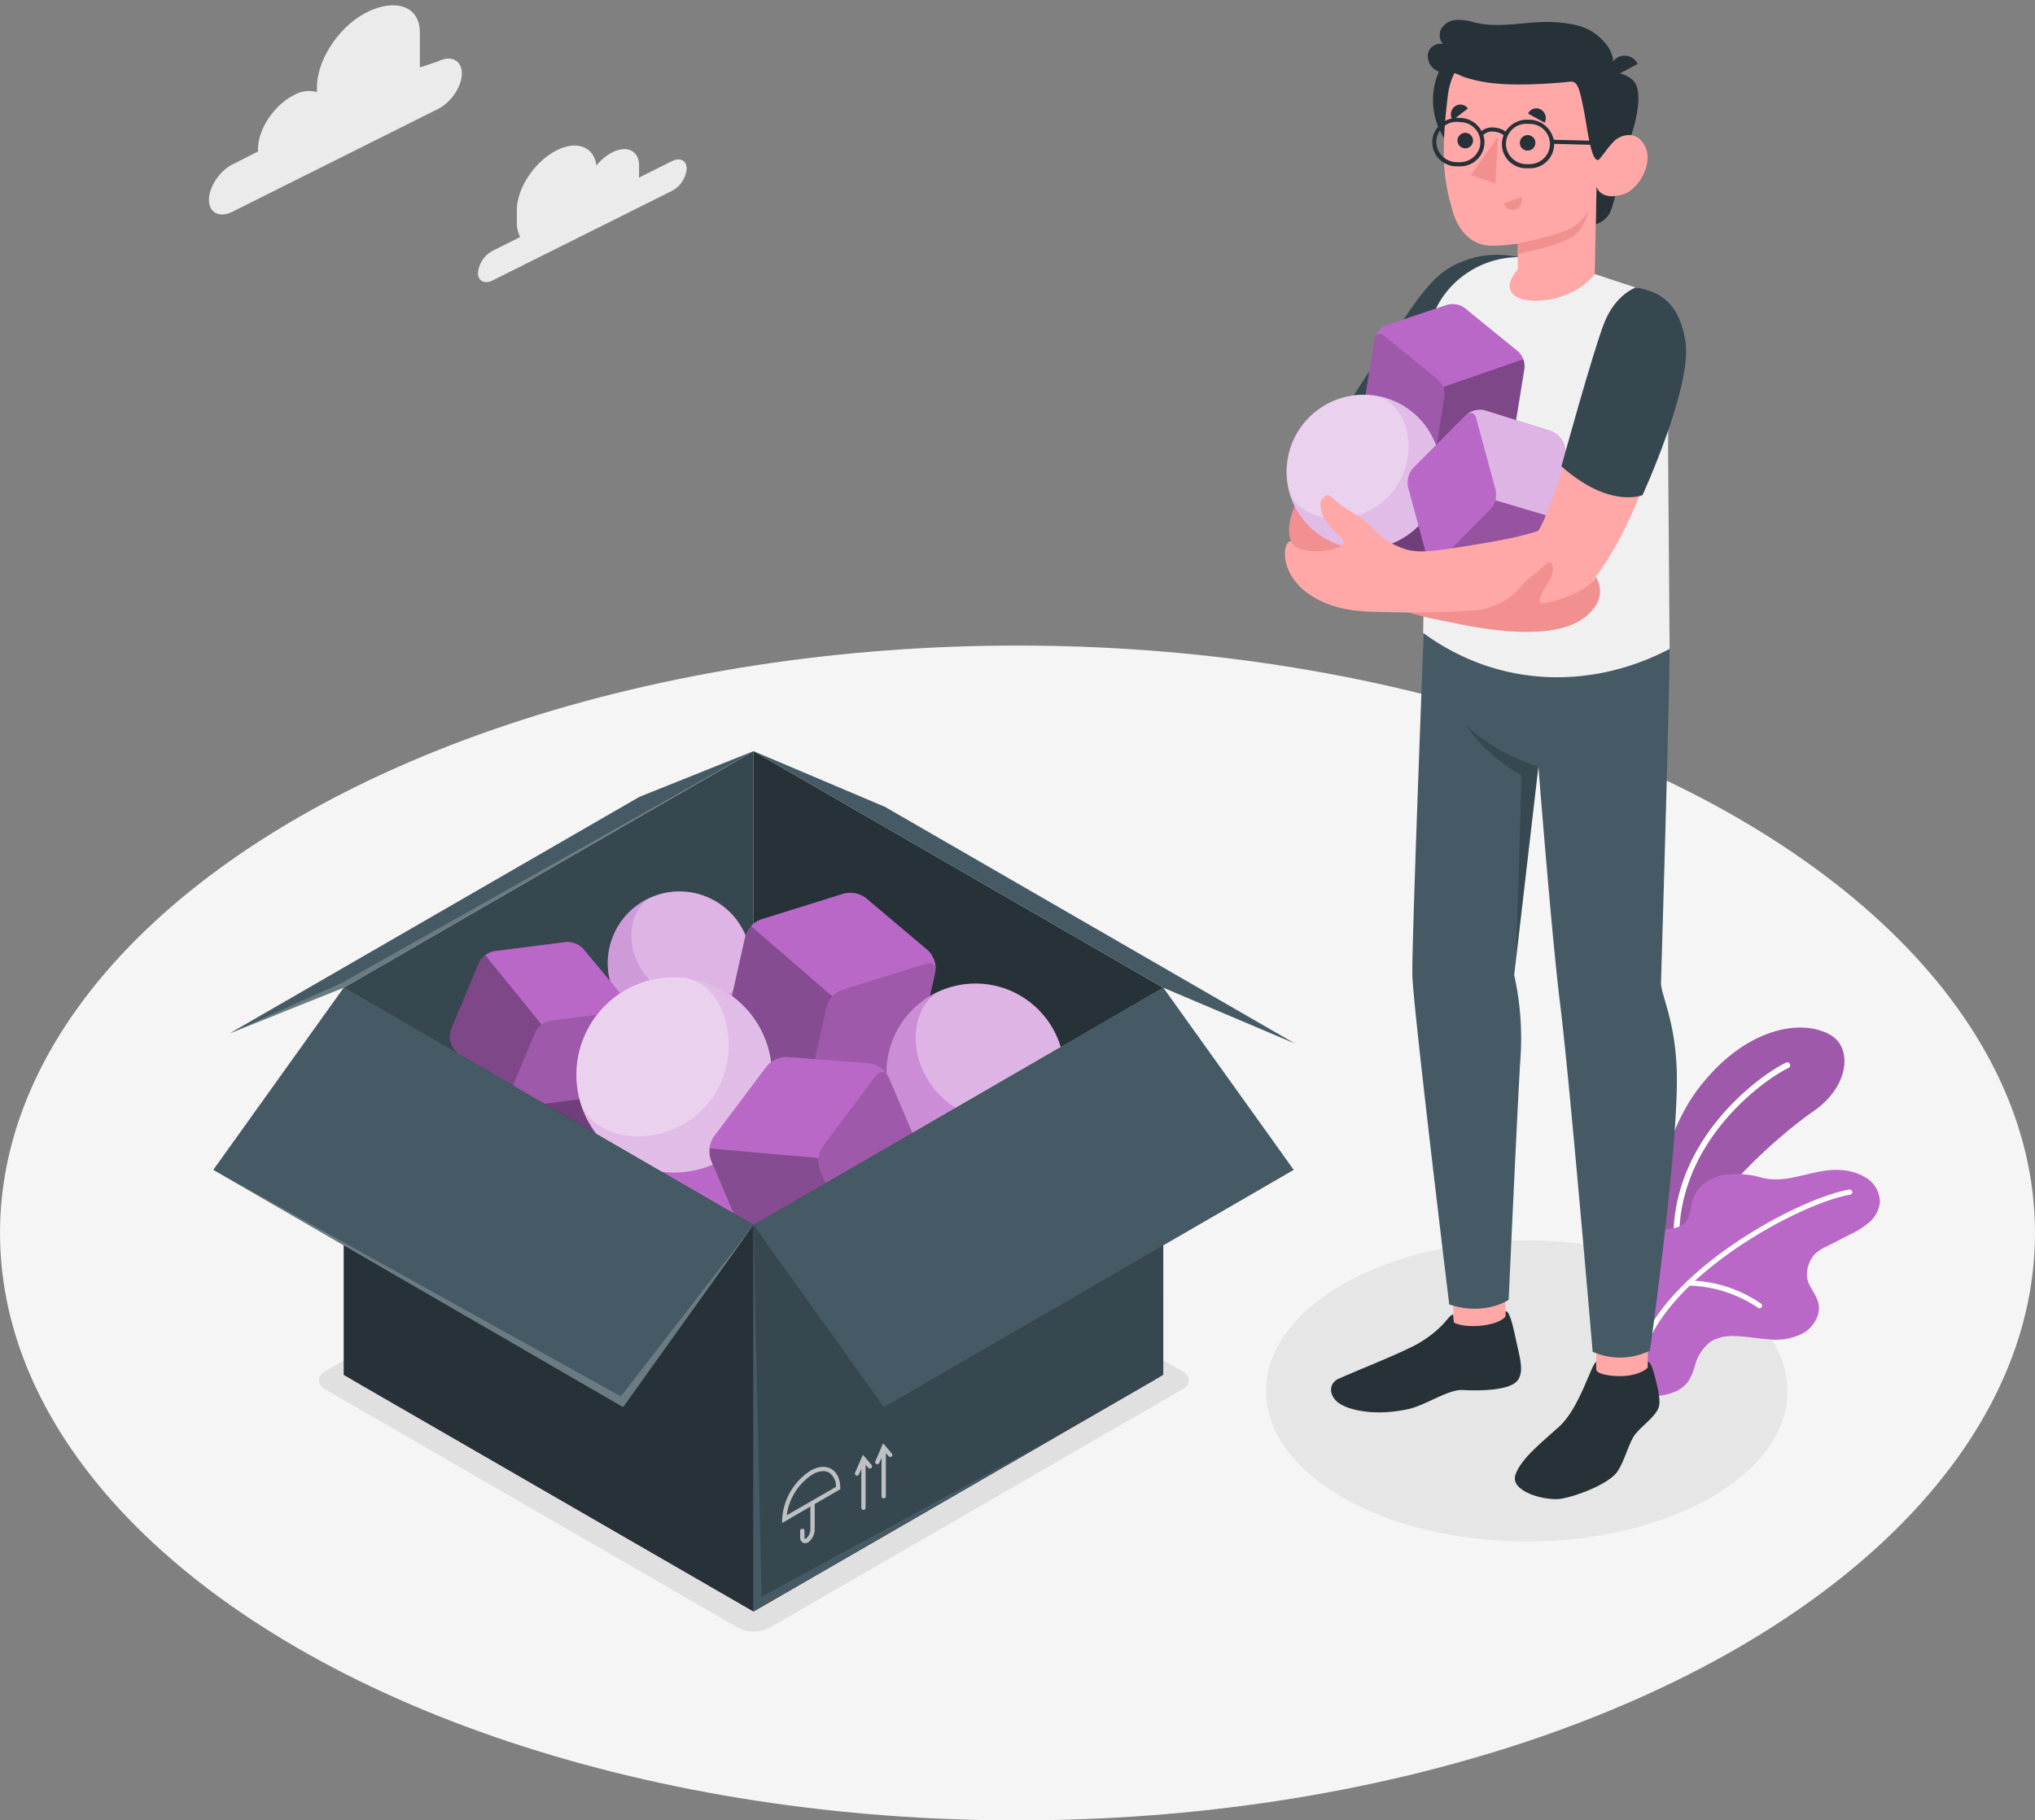 <svg xmlns="http://www.w3.org/2000/svg" width="649.966" height="581.453" viewBox="0 0 649.966 581.453">
  <rect x="0" y="0" width="649.966" height="581.453" fill="#808080" stroke="none"/>
  <g id="warehouse-artwork" transform="translate(-15.99 -51.585)">
    <g id="freepik--Floor--inject-16" transform="translate(15.99 257.784)">
      <ellipse id="freepik--floor--inject-16-2" data-name="freepik--floor--inject-16" cx="324.983" cy="187.627" rx="324.983" ry="187.627" transform="translate(0 0)" fill="#f5f5f5"/>
    </g>
    <g id="freepik--Shadows--inject-16" transform="translate(117.823 412.224)">
      <ellipse id="freepik--Shadow--inject-16" cx="83.268" cy="48.074" rx="83.268" ry="48.074" transform="translate(302.532 35.562)" fill="#e6e6e6"/>
      <path id="freepik--shadow--inject-16-2" data-name="freepik--shadow--inject-16" d="M365.947,397.377,234.125,473.5a11.164,11.164,0,0,1-10.093,0L92.21,397.377c-2.746-1.607-2.746-4.216,0-5.822l131.822-76.127a11.164,11.164,0,0,1,10.093,0l131.822,76.127C368.693,393.161,368.693,395.771,365.947,397.377Z" transform="translate(-90.15 -314.222)" fill="#e0e0e0"/>
    </g>
    <g id="freepik--Cloud--inject-16" transform="translate(82.725 53.287)">
      <g id="freepik--Clouds--inject-16">
        <path id="Path_51" data-name="Path 51" d="M137.779,70.724l-5.822,1.95V61.565c0-8.8-8.115-10.917-16.917-6.522h0c-8.8,4.408-15.942,15.1-15.942,23.92v1.565a9.612,9.612,0,0,0-7.388.989h0C85.366,84.73,80.258,92.434,80.258,98.764v.742l-8.115,4.119c-4.119,2.087-7.552,7.168-7.552,11.328s3.378,5.863,7.552,3.776l65.664-32.818c4.119-2.087,7.552-7.168,7.552-11.342S141.953,68.637,137.779,70.724Z" transform="translate(-64.59 -52.825)" fill="#ebebeb"/>
        <path id="Path_52" data-name="Path 52" d="M189.085,90.436l-10.546,5.273c0-.412.082-.81.082-1.208v-2.65c0-4.71-3.817-6.619-8.527-4.257A15.709,15.709,0,0,0,165,91.823c-.769-5.918-6.138-8.129-12.647-4.875-7.058,3.529-12.77,12.1-12.77,19.142v3.968a9.282,9.282,0,0,0,1.085,4.586l-8.761,4.38a8.9,8.9,0,0,0-4.737,7.1c0,2.609,2.115,3.68,4.737,2.362l57.178-28.548a8.9,8.9,0,0,0,4.737-7.1C193.823,90.189,191.694,89.132,189.085,90.436Z" transform="translate(-41.238 -40.652)" fill="#ebebeb"/>
      </g>
    </g>
    <g id="freepik--Plants--inject-16" transform="translate(530.94 379.802)">
      <path id="Path_53" data-name="Path 53" d="M398.78,366.339s1.538-35.949,16.6-55.942,33.532-22.877,42.7-17.247c6.673,4.119,5.781,16.272-5.795,24.236s-33.848,28.177-37.336,41.4Z" transform="translate(-388.102 -290.61)" fill="#ba68c8"/>
      <path id="Path_54" data-name="Path 54" d="M398.78,366.339s1.538-35.949,16.6-55.942,33.532-22.877,42.7-17.247c6.673,4.119,5.781,16.272-5.795,24.236s-33.848,28.177-37.336,41.4Z" transform="translate(-388.102 -290.61)" opacity="0.15"/>
      <path id="Path_55" data-name="Path 55" d="M406.282,358.074a.906.906,0,0,0,.865-.961c-1.565-32.612,27.037-52.949,34.837-56.629a.948.948,0,0,0,.439-1.25.92.92,0,0,0-1.236-.439c-7.992,3.762-37.487,24.717-35.88,58.373a.934.934,0,0,0,.975.893Z" transform="translate(-385.69 -287.59)" fill="#fff"/>
      <path id="Path_56" data-name="Path 56" d="M408.849,342.63c2.087-.288,4.119-.659,5.493-2.183,1.758-1.936,1.607-4.875,2.417-7.346,1.373-4.119,5.328-6.866,9.516-7.7a28.7,28.7,0,0,1,12.7.865c8.39,2.06,16.478-3.1,24.868-2.5a16.863,16.863,0,0,1,8.514,2.664,9.118,9.118,0,0,1,4.119,7.635A9.8,9.8,0,0,1,473,340.53a28.535,28.535,0,0,1-6.371,3.982l-7.374,3.762a13.275,13.275,0,0,0-3.433,2.224,9.75,9.75,0,0,0-2.568,7.854c.563,2.829,2.87,5.026,3.556,7.813.906,3.653-1.373,7.566-4.545,9.543a18.7,18.7,0,0,1-10.985,2.142c-3.762-.22-7.5-.975-11.26-1.044a13.5,13.5,0,0,0-7.346,1.593,13.649,13.649,0,0,0-5.163,7.511,20.063,20.063,0,0,1-2.307,5.493,10.711,10.711,0,0,1-5.012,3.488,17.041,17.041,0,0,1-11.754,0c-3.1-1.195-4.628-4.71-5.795-7.745a27,27,0,0,1-1.634-9.942,63.564,63.564,0,0,1,5.795-25.238c1.744-3.653,4.284-7.291,8.129-8.555a24.188,24.188,0,0,1,3.913-.783Z" transform="translate(-391.004 -278.257)" fill="#ba68c8"/>
      <path id="Path_57" data-name="Path 57" d="M398.275,380.07a.81.81,0,0,0,.783-.549c8.774-25.17,50.312-47.072,65.5-49.584a.827.827,0,1,0-.261-1.634c-15.475,2.554-57.837,24.936-66.8,50.669a.838.838,0,0,0,.508,1.057Z" transform="translate(-388.6 -276.549)" fill="#fff"/>
      <path id="Path_58" data-name="Path 58" d="M431.6,358.338a.824.824,0,0,0,.659-.33.838.838,0,0,0-.165-1.167,41.881,41.881,0,0,0-23.069-7.4h0a.824.824,0,0,0,0,1.648,41.016,41.016,0,0,1,22.094,7.072A.8.8,0,0,0,431.6,358.338Z" transform="translate(-384.587 -268.658)" fill="#fff"/>
    </g>
    <g id="freepik--Box--inject-16" transform="translate(84.112 291.508)">
      <g id="freepik--box--inject-16-2" data-name="freepik--box--inject-16" transform="translate(0 0)">
        <g id="freepik--back-box--inject-16" transform="translate(5.204)">
          <path id="Path_59" data-name="Path 59" d="M97.83,392.618,226.109,318.55,354.4,392.618,226.109,466.685Z" transform="translate(-58.778 -191.891)" fill="#ba68c8"/>
          <path id="Path_60" data-name="Path 60" d="M97.83,392.618,226.109,318.55,354.4,392.618,226.109,466.685Z" transform="translate(-58.778 -191.891)" opacity="0.25"/>
          <path id="Path_61" data-name="Path 61" d="M226.818,352.969V226.31L95.93,301.874l109.509,63.439Z" transform="translate(-59.487 -226.31)" fill="#37474f"/>
          <path id="Path_62" data-name="Path 62" d="M191.25,226.31V352.969l21.394,12.345,109.509-63.439Z" transform="translate(-23.918 -226.31)" fill="#263238"/>
          <path id="Path_63" data-name="Path 63" d="M191.25,226.31l42.018,17.81,130.9,75.578-42.018-17.823Z" transform="translate(-23.918 -226.31)" fill="#455a64"/>
          <path id="Path_64" data-name="Path 64" d="M236.722,226.31l-36.43,14.6L69.39,316.471l36.443-14.6Z" transform="translate(-69.39 -226.31)" fill="#455a64"/>
          <path id="Path_65" data-name="Path 65" d="M236.722,226.31,105.133,300.378,69.39,316.471l36.443-14.6Z" transform="translate(-69.39 -226.31)" fill="#fff" opacity="0.2"/>
        </g>
        <g id="freepik--Things--inject-16" transform="translate(75.568 37.8)">
          <circle id="Ellipse_2" data-name="Ellipse 2" cx="16.656" cy="16.656" r="16.656" transform="translate(63.587 82.79)" fill="#ba68c8"/>
          <circle id="Ellipse_3" data-name="Ellipse 3" cx="16.093" cy="16.093" r="16.093" transform="translate(19.269 75.503) rotate(-45)" fill="#ba68c8"/>
          <circle id="Ellipse_4" data-name="Ellipse 4" cx="16.093" cy="16.093" r="16.093" transform="translate(19.269 75.503) rotate(-45)" opacity="0.4"/>
          <circle id="Ellipse_5" data-name="Ellipse 5" cx="22.89" cy="22.89" r="22.89" transform="translate(43.423 17.519) rotate(-22.5)" fill="#ba68c8"/>
          <circle id="Ellipse_6" data-name="Ellipse 6" cx="22.89" cy="22.89" r="22.89" transform="translate(43.423 17.519) rotate(-22.5)" fill="#fff" opacity="0.5"/>
          <path id="Path_66" data-name="Path 66" d="M173.89,289.487c-10.9-7.882-11.8-23.344-3.268-28.987h0a22.89,22.89,0,1,0,32.53,20.762C202.287,292.288,184.779,297.383,173.89,289.487Z" transform="translate(-106.925 -251.352)" fill="#ba68c8" opacity="0.3"/>
          <path id="Path_67" data-name="Path 67" d="M173.89,289.487c-10.9-7.882-11.8-23.344-3.268-28.987h0a22.89,22.89,0,1,0,32.53,20.762C202.287,292.288,184.779,297.383,173.89,289.487Z" transform="translate(-106.925 -251.352)" opacity="0.02"/>
          <path id="Path_68" data-name="Path 68" d="M196.046,267.787l26.461-8.239a8.239,8.239,0,0,1,7.264,1.634l19.663,16.6a8.239,8.239,0,0,1,2.225,7.113L245.6,311.948a8.239,8.239,0,0,1-5.039,5.493L214.1,325.679a8.239,8.239,0,0,1-7.264-1.634l-19.663-16.6a8.239,8.239,0,0,1-2.224-7.113l6.056-27.051a8.239,8.239,0,0,1,5.039-5.493Z" transform="translate(-96.675 -251.801)" fill="#ba68c8"/>
          <path id="Path_69" data-name="Path 69" d="M196.046,267.787l26.461-8.239a8.239,8.239,0,0,1,7.264,1.634l19.663,16.6a8.239,8.239,0,0,1,2.225,7.113L245.6,311.948a8.239,8.239,0,0,1-5.039,5.493L214.1,325.679a8.239,8.239,0,0,1-7.264-1.634l-19.663-16.6a8.239,8.239,0,0,1-2.224-7.113l6.056-27.051a8.239,8.239,0,0,1,5.039-5.493Z" transform="translate(-96.675 -251.801)" opacity="0.15"/>
          <path id="Path_70" data-name="Path 70" d="M249.591,284.259c.165-1.922-1.195-2.939-3.241-2.293l-26.461,8.239a7.9,7.9,0,0,0-3.817,2.911,8.147,8.147,0,0,1,.632-.769L190.71,269.91a7.621,7.621,0,0,1,3.186-2.142l26.447-8.239a8.239,8.239,0,0,1,7.278,1.634l19.664,16.6A8.239,8.239,0,0,1,249.591,284.259Z" transform="translate(-94.484 -251.809)" fill="#ba68c8"/>
          <path id="Path_71" data-name="Path 71" d="M184.941,297.443a8.239,8.239,0,0,0,2.224,7.113l19.663,16.6a8.239,8.239,0,0,0,6.577,1.785c-1.854.275-2.939-.989-2.472-3.062l6.056-27.051a7.553,7.553,0,0,1,1.867-3.337L192.864,267A7.553,7.553,0,0,0,191,270.337Z" transform="translate(-96.679 -248.926)" opacity="0.15"/>
          <path id="Path_72" data-name="Path 72" d="M134.865,273.632l22.835-2.9a6.866,6.866,0,0,1,5.7,2.389L177.048,289.6a6.866,6.866,0,0,1,.783,6.138l-8.912,21.229a6.866,6.866,0,0,1-4.93,3.735l-22.822,2.911a6.866,6.866,0,0,1-5.712-2.4L121.82,304.734a6.866,6.866,0,0,1-.783-6.138l8.9-21.229A6.866,6.866,0,0,1,134.865,273.632Z" transform="translate(-120.629 -247.539)" fill="#ba68c8"/>
          <g id="Group_33" data-name="Group 33" transform="translate(0.014 23.179)" opacity="0.15">
            <path id="Path_73" data-name="Path 73" d="M134.865,273.632l22.835-2.9a6.866,6.866,0,0,1,5.7,2.389L177.048,289.6a6.866,6.866,0,0,1,.783,6.138l-8.912,21.229a6.866,6.866,0,0,1-4.93,3.735l-22.822,2.911a6.866,6.866,0,0,1-5.712-2.4L121.82,304.734a6.866,6.866,0,0,1-.783-6.138l8.9-21.229A6.866,6.866,0,0,1,134.865,273.632Z" transform="translate(-120.643 -270.718)"/>
          </g>
          <path id="Path_74" data-name="Path 74" d="M121.027,297.426a6.866,6.866,0,0,0,.783,6.138l13.635,16.478a6.866,6.866,0,0,0,5.122,2.417c-1.552,0-2.252-1.236-1.579-2.856l8.912-21.229a6.413,6.413,0,0,1,2.073-2.458L132.012,273.78a6.33,6.33,0,0,0-2.019,2.458Z" transform="translate(-120.633 -246.396)" opacity="0.2"/>
          <path id="Path_75" data-name="Path 75" d="M174.928,295.228c.412-1.552-.549-2.568-2.321-2.334l-22.835,2.925a6.605,6.605,0,0,0-3.543,1.826,6.035,6.035,0,0,1,.632-.549L128.9,274.933a6.248,6.248,0,0,1,2.911-1.277l22.822-2.911a6.866,6.866,0,0,1,5.712,2.4l13.649,16.478a6.866,6.866,0,0,1,.934,5.6Z" transform="translate(-117.548 -247.535)" fill="#ba68c8"/>
          <circle id="Ellipse_7" data-name="Ellipse 7" cx="28.397" cy="28.397" r="28.397" transform="translate(139.481 36.446)" fill="#ba68c8"/>
          <circle id="Ellipse_8" data-name="Ellipse 8" cx="28.397" cy="28.397" r="28.397" transform="translate(139.481 36.446)" fill="#fff" opacity="0.5"/>
          <path id="Path_76" data-name="Path 76" d="M242.707,318.276c-13.526-9.791-14.638-29.056-4.119-35.977h0a28.41,28.41,0,1,0,40.384,25.76C277.956,321.709,256.274,328.081,242.707,318.276Z" transform="translate(-82.753 -243.217)" fill="#ba68c8" opacity="0.5"/>
          <path id="Path_77" data-name="Path 77" d="M184.759,279.054a31.212,31.212,0,1,1-34.493,27.463A31.212,31.212,0,0,1,184.759,279.054Z" transform="translate(-109.652 -244.502)" fill="#ba68c8"/>
          <path id="Path_78" data-name="Path 78" d="M184.759,279.054a31.212,31.212,0,1,1-34.493,27.463A31.212,31.212,0,0,1,184.759,279.054Z" transform="translate(-109.652 -244.502)" fill="#fff" opacity="0.7"/>
          <path id="Path_79" data-name="Path 79" d="M191.021,319.961c-12.358,13.567-33.5,12.358-39.821,0h0A31.2,31.2,0,1,0,184.334,279C199.15,281.911,203.38,306.463,191.021,319.961Z" transform="translate(-109.227 -244.449)" fill="#ba68c8" opacity="0.2"/>
          <path id="Path_80" data-name="Path 80" d="M182.37,323.018l16.89-22.506a8.239,8.239,0,0,1,6.948-2.966l26.09,2.018a8.39,8.39,0,0,1,6.056,4.531l10.985,25.87a8.335,8.335,0,0,1-.906,7.511l-16.821,22.492a8.376,8.376,0,0,1-6.962,2.98l-26.09-2.032a8.362,8.362,0,0,1-6.042-4.531l-10.985-25.87a8.376,8.376,0,0,1,.838-7.5Z" transform="translate(-98.104 -237.536)" fill="#ba68c8"/>
          <g id="Group_34" data-name="Group 34" transform="translate(82.904 59.988)" opacity="0.15">
            <path id="Path_81" data-name="Path 81" d="M182.37,323.018l16.89-22.506a8.239,8.239,0,0,1,6.948-2.966l26.09,2.018a8.39,8.39,0,0,1,6.056,4.531l10.985,25.87a8.335,8.335,0,0,1-.906,7.511l-16.821,22.492a8.376,8.376,0,0,1-6.962,2.98l-26.09-2.032a8.362,8.362,0,0,1-6.042-4.531l-10.985-25.87a8.376,8.376,0,0,1,.838-7.5Z" transform="translate(-181.008 -297.524)"/>
          </g>
          <path id="Path_82" data-name="Path 82" d="M192.534,348.482a8.362,8.362,0,0,0,6.042,4.531l26.09,2.032a8.486,8.486,0,0,0,6.481-2.444c-1.373,1.373-3.007.934-3.859-1.057L216.3,325.674a7.786,7.786,0,0,1-.439-3.859L181.15,318.74a7.84,7.84,0,0,0,.439,3.872Z" transform="translate(-98.079 -229.62)" opacity="0.15"/>
          <path id="Path_83" data-name="Path 83" d="M238.069,303.527c-1-1.675-2.746-1.7-4.023,0l-16.89,22.506a8.129,8.129,0,0,0-1.373,4.669,8.24,8.24,0,0,1,0-1.016l-34.713-3.076a7.772,7.772,0,0,1,1.373-3.653l16.876-22.492a8.363,8.363,0,0,1,6.962-2.98l26.09,2.019a8.39,8.39,0,0,1,5.7,4.023Z" transform="translate(-98.081 -237.558)" fill="#ba68c8"/>
        </g>
        <g id="freepik--front-box--inject-16" transform="translate(0 75.564)">
          <path id="Path_84" data-name="Path 84" d="M95.93,281.34V405.006L226.818,480.57V357.124Z" transform="translate(-54.282 -281.34)" fill="#263238"/>
          <path id="Path_85" data-name="Path 85" d="M107.248,281.34,65.6,339.52,196.5,415.3l41.634-58.18Z" transform="translate(-65.6 -281.34)" fill="#455a64"/>
          <path id="Path_86" data-name="Path 86" d="M65.6,323.71l130.174,72.351,42.362-54.747L196.5,399.494Z" transform="translate(-65.6 -265.53)" fill="#fff" opacity="0.2"/>
          <path id="Path_87" data-name="Path 87" d="M322.152,281.34l-.014,123.666L191.25,480.57V357.124" transform="translate(-18.714 -281.34)" fill="#37474f"/>
          <path id="Path_88" data-name="Path 88" d="M191.25,336.53l2.582,118.736,95.063-51.658L191.25,459.976Z" transform="translate(-18.714 -260.746)" fill="#455a64"/>
          <path id="Path_89" data-name="Path 89" d="M322.152,281.34,363.8,339.52,232.9,415.3l-41.648-58.18Z" transform="translate(-18.714 -281.34)" fill="#455a64"/>
          <g id="Group_35" data-name="Group 35" transform="translate(204.934 145.526)" opacity="0.8">
            <path id="Path_90" data-name="Path 90" d="M217.03,407.407a.7.7,0,0,1-.7-.7V391.053a.7.7,0,0,1,1.373,0v15.654A.7.7,0,0,1,217.03,407.407Z" transform="translate(-214.289 -386.137)" fill="#e0e0e0"/>
            <path id="Path_91" data-name="Path 91" d="M215.539,396.66a.687.687,0,0,1-.632-.975L217.393,390l2.746,3.2a.7.7,0,0,1-1.057.92l-1.373-1.524L216.1,396.3A.687.687,0,0,1,215.539,396.66Z" transform="translate(-214.844 -386.32)" fill="#e0e0e0"/>
            <path id="Path_92" data-name="Path 92" d="M221.74,404.727a.7.7,0,0,1-.7-.7V388.373a.7.7,0,0,1,1.373,0v15.654A.7.7,0,0,1,221.74,404.727Z" transform="translate(-212.532 -387.137)" fill="#e0e0e0"/>
            <path id="Path_93" data-name="Path 93" d="M220.251,393.98a.616.616,0,0,1-.275,0,.7.7,0,0,1-.371-.92l2.485-5.74,2.746,3.2a.7.7,0,0,1,0,.989.714.714,0,0,1-.989-.069l-1.373-1.524-1.593,3.694A.7.7,0,0,1,220.251,393.98Z" transform="translate(-213.088 -387.32)" fill="#e0e0e0"/>
          </g>
          <g id="Group_36" data-name="Group 36" transform="translate(181.695 153.053)" opacity="0.8">
            <path id="Path_94" data-name="Path 94" d="M203.72,414.229a1.633,1.633,0,0,1-.769-.192,1.867,1.867,0,0,1-.838-1.675V410.44a.7.7,0,1,1,1.373,0v1.922c0,.275.082.426.137.453s.206,0,.453-.11a4.119,4.119,0,0,0,1.3-3.158v-8.019a.7.7,0,1,1,1.373,0v8.019a5.314,5.314,0,0,1-1.977,4.353,2.2,2.2,0,0,1-1.057.33Z" transform="translate(-196.36 -389.858)" fill="#e0e0e0"/>
            <path id="Path_95" data-name="Path 95" d="M197.92,410.719v-1.167a19.773,19.773,0,0,1,8.939-15.475c2.513-1.456,4.93-1.675,6.77-.6s2.856,3.254,2.856,6.165v.3Zm13.114-16.56a7.14,7.14,0,0,0-3.474,1.085,18.428,18.428,0,0,0-8.17,13.017l15.7-9.063a5.177,5.177,0,0,0-2.156-4.559,3.8,3.8,0,0,0-1.895-.481Z" transform="translate(-197.92 -392.802)" fill="#e0e0e0"/>
          </g>
        </g>
      </g>
    </g>
    <g id="freepik--Character--inject-16" transform="translate(416.731 51.585)">
      <g id="freepik--character--inject-16-2" data-name="freepik--character--inject-16">
        <g id="freepik--back-arm--inject-16" transform="translate(10.931 81.388)">
          <path id="Path_96" data-name="Path 96" d="M359.112,198.8l-15.475-8.884,26.09-38.64-14.514-26.09s-31.1,44.215-37.377,59.965c-3.666,9.214-2.321,12.592,3.405,17.714,3.721,3.337,22.451,14.583,37.418,18.18" transform="translate(-315.792 -105.507)" fill="#f28f8f"/>
          <g id="freepik--character-boy--inject-16" transform="translate(19.414)">
            <path id="Path_97" data-name="Path 97" d="M383.661,111.576a30.827,30.827,0,0,0-14.995.439c-7.168,2.362-11.219,4.833-18.551,15.187-7.14,10.093-20.185,30.594-20.185,30.594a35.358,35.358,0,0,0,23.44,17.109l24.209-36.251Z" transform="translate(-329.93 -110.856)" fill="#37474f"/>
          </g>
        </g>
        <g id="freepik--character--inject-16-3" data-name="freepik--character--inject-16" transform="translate(24.385)">
          <path id="Path_98" data-name="Path 98" d="M370.807,368.75l-16.423.563-.824-29.77,17.247-.563Z" transform="translate(-315.152 55.656)" fill="#ffa8a7"/>
          <path id="Path_99" data-name="Path 99" d="M364.6,357.674c-.851,0-1.538,1.236-3.419,3.268a35.9,35.9,0,0,1-9.612,6.948c-6.152,3.09-18.126,7.827-23.536,10.257-3.378,1.524-3.227,5.616.275,7.937s11.933,4.01,22.067,1.744c5.493-1.236,12.715-6.344,17.26-6.069s13.072.22,16.478-2.1,2.019-7.264,1.071-11.507c-1.044-4.641-2.334-11.864-3.872-11.548V358.2c-1.977,2.993-12.166,4.216-16.478,2.018Z" transform="translate(-325.589 62.228)" fill="#263238"/>
          <rect id="Rectangle_76" data-name="Rectangle 76" width="16.437" height="28.136" transform="translate(84.697 417.32)" fill="#ffa8a7"/>
          <path id="Path_100" data-name="Path 100" d="M394.336,370.718V368.37c-1.579.673-5.232,14.624-11.74,20.6-5.19,4.724-12.262,10.189-14.061,15.448-1.867,5.493,9.845,8.514,14.693,7.662,5.63-1,15.379-4.971,17.851-8.637s3.6-9.09,5.589-11.782,6.577-5.7,7.648-8.816c.59-1.7-.11-5.493-.947-8.623-.755-2.911-1.579-6.1-2.568-5.822v1.785c-1.195,1.373-4.5,2.636-8.239,2.746C400.144,373.025,394.308,372.544,394.336,370.718Z" transform="translate(-309.639 66.623)" fill="#263238"/>
          <path id="Path_101" data-name="Path 101" d="M426.658,208.631c0,15.7-2.746,106.954-2.746,106.954.384,4.518,4.737,12.551,5.067,28.836.494,23.591-8.582,88.348-8.582,88.348a21.6,21.6,0,0,1-18.3.357S394.649,345.342,391.7,322c-2.568-20.364-6.934-75.715-6.934-75.715L377.032,312.8a93.045,93.045,0,0,1,2.032,26.09c-.769,10.807-3.8,77.665-3.8,77.665s-7.731,5.245-18.977,1.456c0,0-11.589-95.324-11.782-105.224-.22-11.3,4.3-126.6,4.3-126.6Z" transform="translate(-318.535 -1.361)" fill="#455a64"/>
          <path id="Path_102" data-name="Path 102" d="M380.017,233.5s-13.127-3.707-22.877-13.127c0,0,4.422,8.239,17.549,15.956l-1.758,58.084Z" transform="translate(-313.816 11.397)" opacity="0.2"/>
          <path id="Path_103" data-name="Path 103" d="M414.926,121.1a15.1,15.1,0,0,1,7.923,8.239,38.639,38.639,0,0,1,2.417,14.212v32.187l.467,60.8c-23.577,12.427-53.553,13.265-78.723-5.108,0,0,1.373-78.269,1.373-91.053v-1.758c.92-18.29,18.922-30.841,36.649-26.282l14.885,3.831,14.954,4.93Z" transform="translate(-317.596 -29.267)" fill="#f0f0f0"/>
          <path id="Path_104" data-name="Path 104" d="M357.985,184.828,347.494,178.8,347,201.045c1.8.426,3.584.81,5.383,1.14,16.766,3.076,36.361.439,42.568-9.612S357.985,184.828,357.985,184.828Z" transform="translate(-317.6 -4.115)" fill="#f28f8f"/>
          <circle id="Ellipse_9" data-name="Ellipse 9" cx="22.588" cy="22.588" r="22.588" transform="translate(23.196 31.945) rotate(-45)" fill="#263238"/>
          <path id="Path_105" data-name="Path 105" d="M396.786,86.54s-3.653,17.192-5.122,20.02a7.758,7.758,0,0,1-4.5,3.625l.261-12.084Z" transform="translate(-302.615 -38.541)" fill="#263238"/>
          <path id="Path_106" data-name="Path 106" d="M391.449,68.625a8.5,8.5,0,0,1,7.017,2.458c3.007,3.09,1.373,12.729-2.43,22.163l-6.866.8Z" transform="translate(-301.864 -45.247)" fill="#263238"/>
          <path id="Path_107" data-name="Path 107" d="M401.023,96.9c1.373.838,3.351-1.826,5.053-3.611s7.264-4.216,10.051,1.634-2.458,13.841-6.866,15.214c-7.552,2.362-8.678-2.472-8.678-2.472l-.563,28.067h0c-9.379,12.029-35.427,10.985-24.579-1.565v-8.239s-6.866,1.03-10.189.522c-5.493-.865-9.035-5.245-10.724-11.246-2.746-9.612-3.735-17.453-1.442-36.443,2.513-20.8,26.721-21.023,39.821-12.8S401.023,96.9,401.023,96.9Z" transform="translate(-315.805 -48.105)" fill="#ffa8a7"/>
          <path id="Path_108" data-name="Path 108" d="M374.063,94.949h-1.195a7.745,7.745,0,0,1-7.484-8.651,8.019,8.019,0,0,1,8.308-6.866h.371A8.047,8.047,0,0,1,382,86.683a7.744,7.744,0,0,1-7.937,8.266Zm-.824-14.2a6.44,6.44,0,0,0-6.509,7.566,6.6,6.6,0,0,0,6.385,5.314h.714a6.591,6.591,0,0,0,6.687-4.971,6.44,6.44,0,0,0-6.028-7.882Z" transform="translate(-310.76 -41.197)" fill="#263238"/>
          <path id="Path_109" data-name="Path 109" d="M357.862,94.491h-1.195a7.758,7.758,0,0,1-7.484-8.623A8.033,8.033,0,0,1,357.491,79h.384a8.019,8.019,0,0,1,7.923,7.236,7.758,7.758,0,0,1-7.937,8.253Zm-.81-14.212a6.454,6.454,0,0,0-6.522,7.566,6.6,6.6,0,0,0,6.413,5.314h.714a6.6,6.6,0,0,0,6.687-4.957,6.44,6.44,0,0,0-6.1-7.827Z" transform="translate(-316.804 -41.357)" fill="#263238"/>
          <path id="Path_110" data-name="Path 110" d="M368.1,83.951a5.657,5.657,0,0,0-3.364-1.373,4.119,4.119,0,0,0-3.6,1.25l-1.016-.81a5.342,5.342,0,0,1,4.724-1.744,6.948,6.948,0,0,1,4.119,1.675C369.334,83.306,368.373,84.212,368.1,83.951Z" transform="translate(-312.704 -40.525)" fill="#263238"/>
          <rect id="Rectangle_77" data-name="Rectangle 77" width="1.304" height="16.478" transform="translate(70.567 45.928) rotate(-88.48)" fill="#263238"/>
          <path id="Path_111" data-name="Path 111" d="M402.41,100.986c.687,0,3.337-4.38,5.053-5.946,2.389-2.17-.687-21.806-.687-21.806s2.293-4.888-2.307-9.942c-3.268-3.6-6.866-5.863-16.231-6.371-8.239-.439-17,2.156-25.06.137a18.235,18.235,0,0,0-5.877-.838,5.987,5.987,0,0,0-4.93,2.856,4.477,4.477,0,0,0,.549,4.861,4.023,4.023,0,0,0-4.751,2.966,5.149,5.149,0,0,0,2.54,5.369c1.8,1.085,3.254.508,5.135.728a14.362,14.362,0,0,1,3.213,1.236,42.375,42.375,0,0,0,9.846,2.183c8.843,1.071,22.616-.22,24.5-.467,2.568-.357,3.117,2.128,4.5,8.925C399.06,90.838,400.145,100.945,402.41,100.986Z" transform="translate(-317.192 -49.856)" fill="#263238"/>
          <path id="Path_112" data-name="Path 112" d="M390.964,71.654l8.349-4.49A4.6,4.6,0,0,0,393,65.077a4.971,4.971,0,0,0-2.032,6.577Z" transform="translate(-301.393 -46.752)" fill="#263238"/>
          <path id="Path_113" data-name="Path 113" d="M369.06,111.144s12.358-2.5,16.725-4.806a14.308,14.308,0,0,0,5.987-5.918,19.555,19.555,0,0,1-3.405,6.989c-3.172,4.051-19.306,7.031-19.306,7.031Z" transform="translate(-309.368 -33.362)" fill="#f28f8f"/>
          <path id="Path_114" data-name="Path 114" d="M369.5,85.568A2.485,2.485,0,1,0,371.972,83a2.554,2.554,0,0,0-2.472,2.568Z" transform="translate(-309.204 -39.862)" fill="#263238"/>
          <path id="Path_115" data-name="Path 115" d="M371.41,78.452l5.314,2.925a3.186,3.186,0,0,0-1.236-4.229,2.966,2.966,0,0,0-4.078,1.3Z" transform="translate(-308.492 -42.18)" fill="#263238"/>
          <path id="Path_116" data-name="Path 116" d="M371.411,97.36l-5.671,2.128a2.98,2.98,0,0,0,3.859,1.881A3.172,3.172,0,0,0,371.411,97.36Z" transform="translate(-310.607 -34.504)" fill="#f28f8f"/>
          <path id="Path_117" data-name="Path 117" d="M354.05,80.894l4.847-3.721a2.939,2.939,0,0,0-4.216-.645,3.2,3.2,0,0,0-.632,4.367Z" transform="translate(-315.19 -42.508)" fill="#263238"/>
          <path id="Path_118" data-name="Path 118" d="M355,85.052a2.485,2.485,0,1,0,2.485-2.582A2.527,2.527,0,0,0,355,85.052Z" transform="translate(-314.615 -40.06)" fill="#263238"/>
          <path id="Path_119" data-name="Path 119" d="M366.763,83.38l-.824,14.94-7.8-2.664Z" transform="translate(-313.443 -39.721)" fill="#f28f8f"/>
        </g>
        <g id="freepik--Objects--inject-16" transform="translate(0 97.172)">
          <circle id="Ellipse_10" data-name="Ellipse 10" cx="13.031" cy="13.031" r="13.031" transform="translate(37.293 55.983)" fill="#ba68c8"/>
          <circle id="Ellipse_11" data-name="Ellipse 11" cx="13.031" cy="13.031" r="13.031" transform="translate(37.293 55.983)" opacity="0.4"/>
          <path id="Path_120" data-name="Path 120" d="M382.459,137.426l-17-13.828a6.522,6.522,0,0,0-5.822-.934l-19.293,6.44a6.509,6.509,0,0,0-3.721,4.573L333.149,155.3a6.509,6.509,0,0,0,2.1,5.493l17,13.828a6.564,6.564,0,0,0,5.822.934l19.224-6.44a6.536,6.536,0,0,0,3.721-4.573l3.474-21.627A6.509,6.509,0,0,0,382.459,137.426Z" transform="translate(-298.397 -122.349)" fill="#ba68c8"/>
          <path id="Path_121" data-name="Path 121" d="M382.459,137.426l-17-13.828a6.522,6.522,0,0,0-5.822-.934l-19.293,6.44a6.509,6.509,0,0,0-3.721,4.573L333.149,155.3a6.509,6.509,0,0,0,2.1,5.493l17,13.828a6.564,6.564,0,0,0,5.822.934l19.224-6.44a6.536,6.536,0,0,0,3.721-4.573l3.474-21.627A6.509,6.509,0,0,0,382.459,137.426Z" transform="translate(-298.397 -122.349)" opacity="0.15"/>
          <path id="Path_122" data-name="Path 122" d="M335.73,133.184c.439-1.456,1.73-1.813,3.048-.728l17.013,13.828a6.371,6.371,0,0,1,1.95,3.254c-.069-.247-.151-.508-.247-.755l25.65-8.857a6.015,6.015,0,0,0-1.7-2.513l-17-13.814a6.454,6.454,0,0,0-5.808-.934l-19.306,6.426a6.55,6.55,0,0,0-3.6,4.092Z" transform="translate(-297.421 -122.35)" fill="#ba68c8"/>
          <path id="Path_123" data-name="Path 123" d="M375.741,159.784a6.536,6.536,0,0,1-3.721,4.573L352.8,170.8a6.578,6.578,0,0,1-5.355-.618c1.277.728,2.444.124,2.746-1.538l3.474-21.627a5.96,5.96,0,0,0-.384-3.007l25.65-8.857a5.973,5.973,0,0,1,.4,3.007Z" transform="translate(-293.051 -117.574)" opacity="0.2"/>
          <circle id="Ellipse_12" data-name="Ellipse 12" cx="24.607" cy="24.607" r="24.607" transform="matrix(0.693, -0.721, 0.721, 0.693, 0, 54.215)" fill="#ba68c8"/>
          <circle id="Ellipse_13" data-name="Ellipse 13" cx="24.607" cy="24.607" r="24.607" transform="matrix(0.693, -0.721, 0.721, 0.693, 0, 54.215)" fill="#fff" opacity="0.7"/>
          <path id="Path_124" data-name="Path 124" d="M348.442,174.828c9.31-11.081,6.179-27.463-4.119-31.088h0a24.607,24.607,0,1,1-28.493,30.141C319.565,185.154,339.132,185.909,348.442,174.828Z" transform="translate(-304.846 -114.369)" fill="#ba68c8" opacity="0.2"/>
          <path id="Path_125" data-name="Path 125" d="M399.522,180.876,393.357,158.1a7.017,7.017,0,0,0-4.49-4.476L367.94,147.11a7.017,7.017,0,0,0-6.124,1.648l-16.643,16.725a7,7,0,0,0-1.62,6.138l6.165,22.781a7.031,7.031,0,0,0,4.5,4.476l20.913,6.509a7,7,0,0,0,6.124-1.648l16.656-16.725a7,7,0,0,0,1.607-6.138Z" transform="translate(-294.561 -113.167)" fill="#ba68c8"/>
          <path id="Path_126" data-name="Path 126" d="M379.515,195.922a7,7,0,0,1-6.124,1.648l-20.913-6.509a7.14,7.14,0,0,1-4.3-3.913c.659,1.456,2.06,1.648,3.337.371L368.1,170.78a6.385,6.385,0,0,0,1.552-2.87l28,8.362a6.522,6.522,0,0,1-1.538,2.87Z" transform="translate(-292.775 -105.35)" opacity="0.2"/>
          <path id="Path_127" data-name="Path 127" d="M357.09,148.409c1.373-1,2.65-.494,3.131,1.277l6.165,22.794a6.77,6.77,0,0,1-.357,4.119,5.114,5.114,0,0,0,.275-.81l28,8.321a6.62,6.62,0,0,0,.082-3.268l-6.165-22.781a6.989,6.989,0,0,0-4.49-4.476l-20.927-6.55a7.058,7.058,0,0,0-5.712,1.373Z" transform="translate(-289.45 -113.188)" fill="#ba68c8"/>
          <path id="Path_128" data-name="Path 128" d="M357.09,148.409c1.373-1,2.65-.494,3.131,1.277l6.165,22.794a6.77,6.77,0,0,1-.357,4.119,5.114,5.114,0,0,0,.275-.81l28,8.321a6.62,6.62,0,0,0,.082-3.268l-6.165-22.781a6.989,6.989,0,0,0-4.49-4.476l-20.927-6.55a7.058,7.058,0,0,0-5.712,1.373Z" transform="translate(-289.45 -113.188)" fill="#fff" opacity="0.5"/>
        </g>
        <g id="freepik--front-arm--inject-16" transform="translate(9.644 91.829)">
          <path id="Path_129" data-name="Path 129" d="M390.88,218.334a274.972,274.972,0,0,1-41.346,2.128c-6.275-.206-12.427.11-19.046-1.977-17.727-5.589-17.151-20.213-13.731-20.789.906,1.73,2.293,2.939,6.989,3.241s10.024-1.14,9.845-3.117c0-.8-2.746-2.939-3.3-3.6a20.817,20.817,0,0,1-2.815-3.666c-.906-1.648-2.238-5.245-.288-6.715,1.744-1.373,1.373-1.03,4.545,1.538s6.687,3.9,10.779,7.882c3.611,3.5,5.163,4.875,9.516,6.6,4.724,1.881,9.173,1.373,22.272-.769,11.328-1.813,16.807-3.09,21.449-4.586,5.836-8.884,18.689-58.1,24.813-68.383,2.334-3.927,6.028-3.6,9.777-1.579a20.3,20.3,0,0,1,9.3,24.36c-1.373,4.119-3.131,9.53-5.2,16.231-5.493,17.92-12.29,34.013-21.97,46.22C407.769,217.332,397.223,217.593,390.88,218.334Z" transform="translate(-314.854 -116.735)" fill="#ffa8a7"/>
          <path id="Path_130" data-name="Path 130" d="M368.633,196.121a20.941,20.941,0,0,0,8.568-6.4c1.895-2.238,5.712-4.71,7.772-6.783s3.021,2.17.934,5.342-4.751,7.69-1.552,7.182,13.5-3.337,16.478-8.39a8.541,8.541,0,0,1-.536,9.777c-3.762,5.081-13.333,12.358-49.6,3.859C350.631,200.708,363.965,198.181,368.633,196.121Z" transform="translate(-301.479 -94.605)" fill="#f28f8f"/>
          <path id="Path_131" data-name="Path 131" d="M402.922,118.46c5.891,1.057,13.731,3.241,15.887,17.4s-13.732,48.925-13.732,48.925-10.546,4.449-25.9-9.214c0,0,10.065-36.622,13.663-45.781S402.922,118.46,402.922,118.46Z" transform="translate(-290.851 -118.46)" fill="#37474f"/>
        </g>
      </g>
    </g>
  </g>
</svg>
